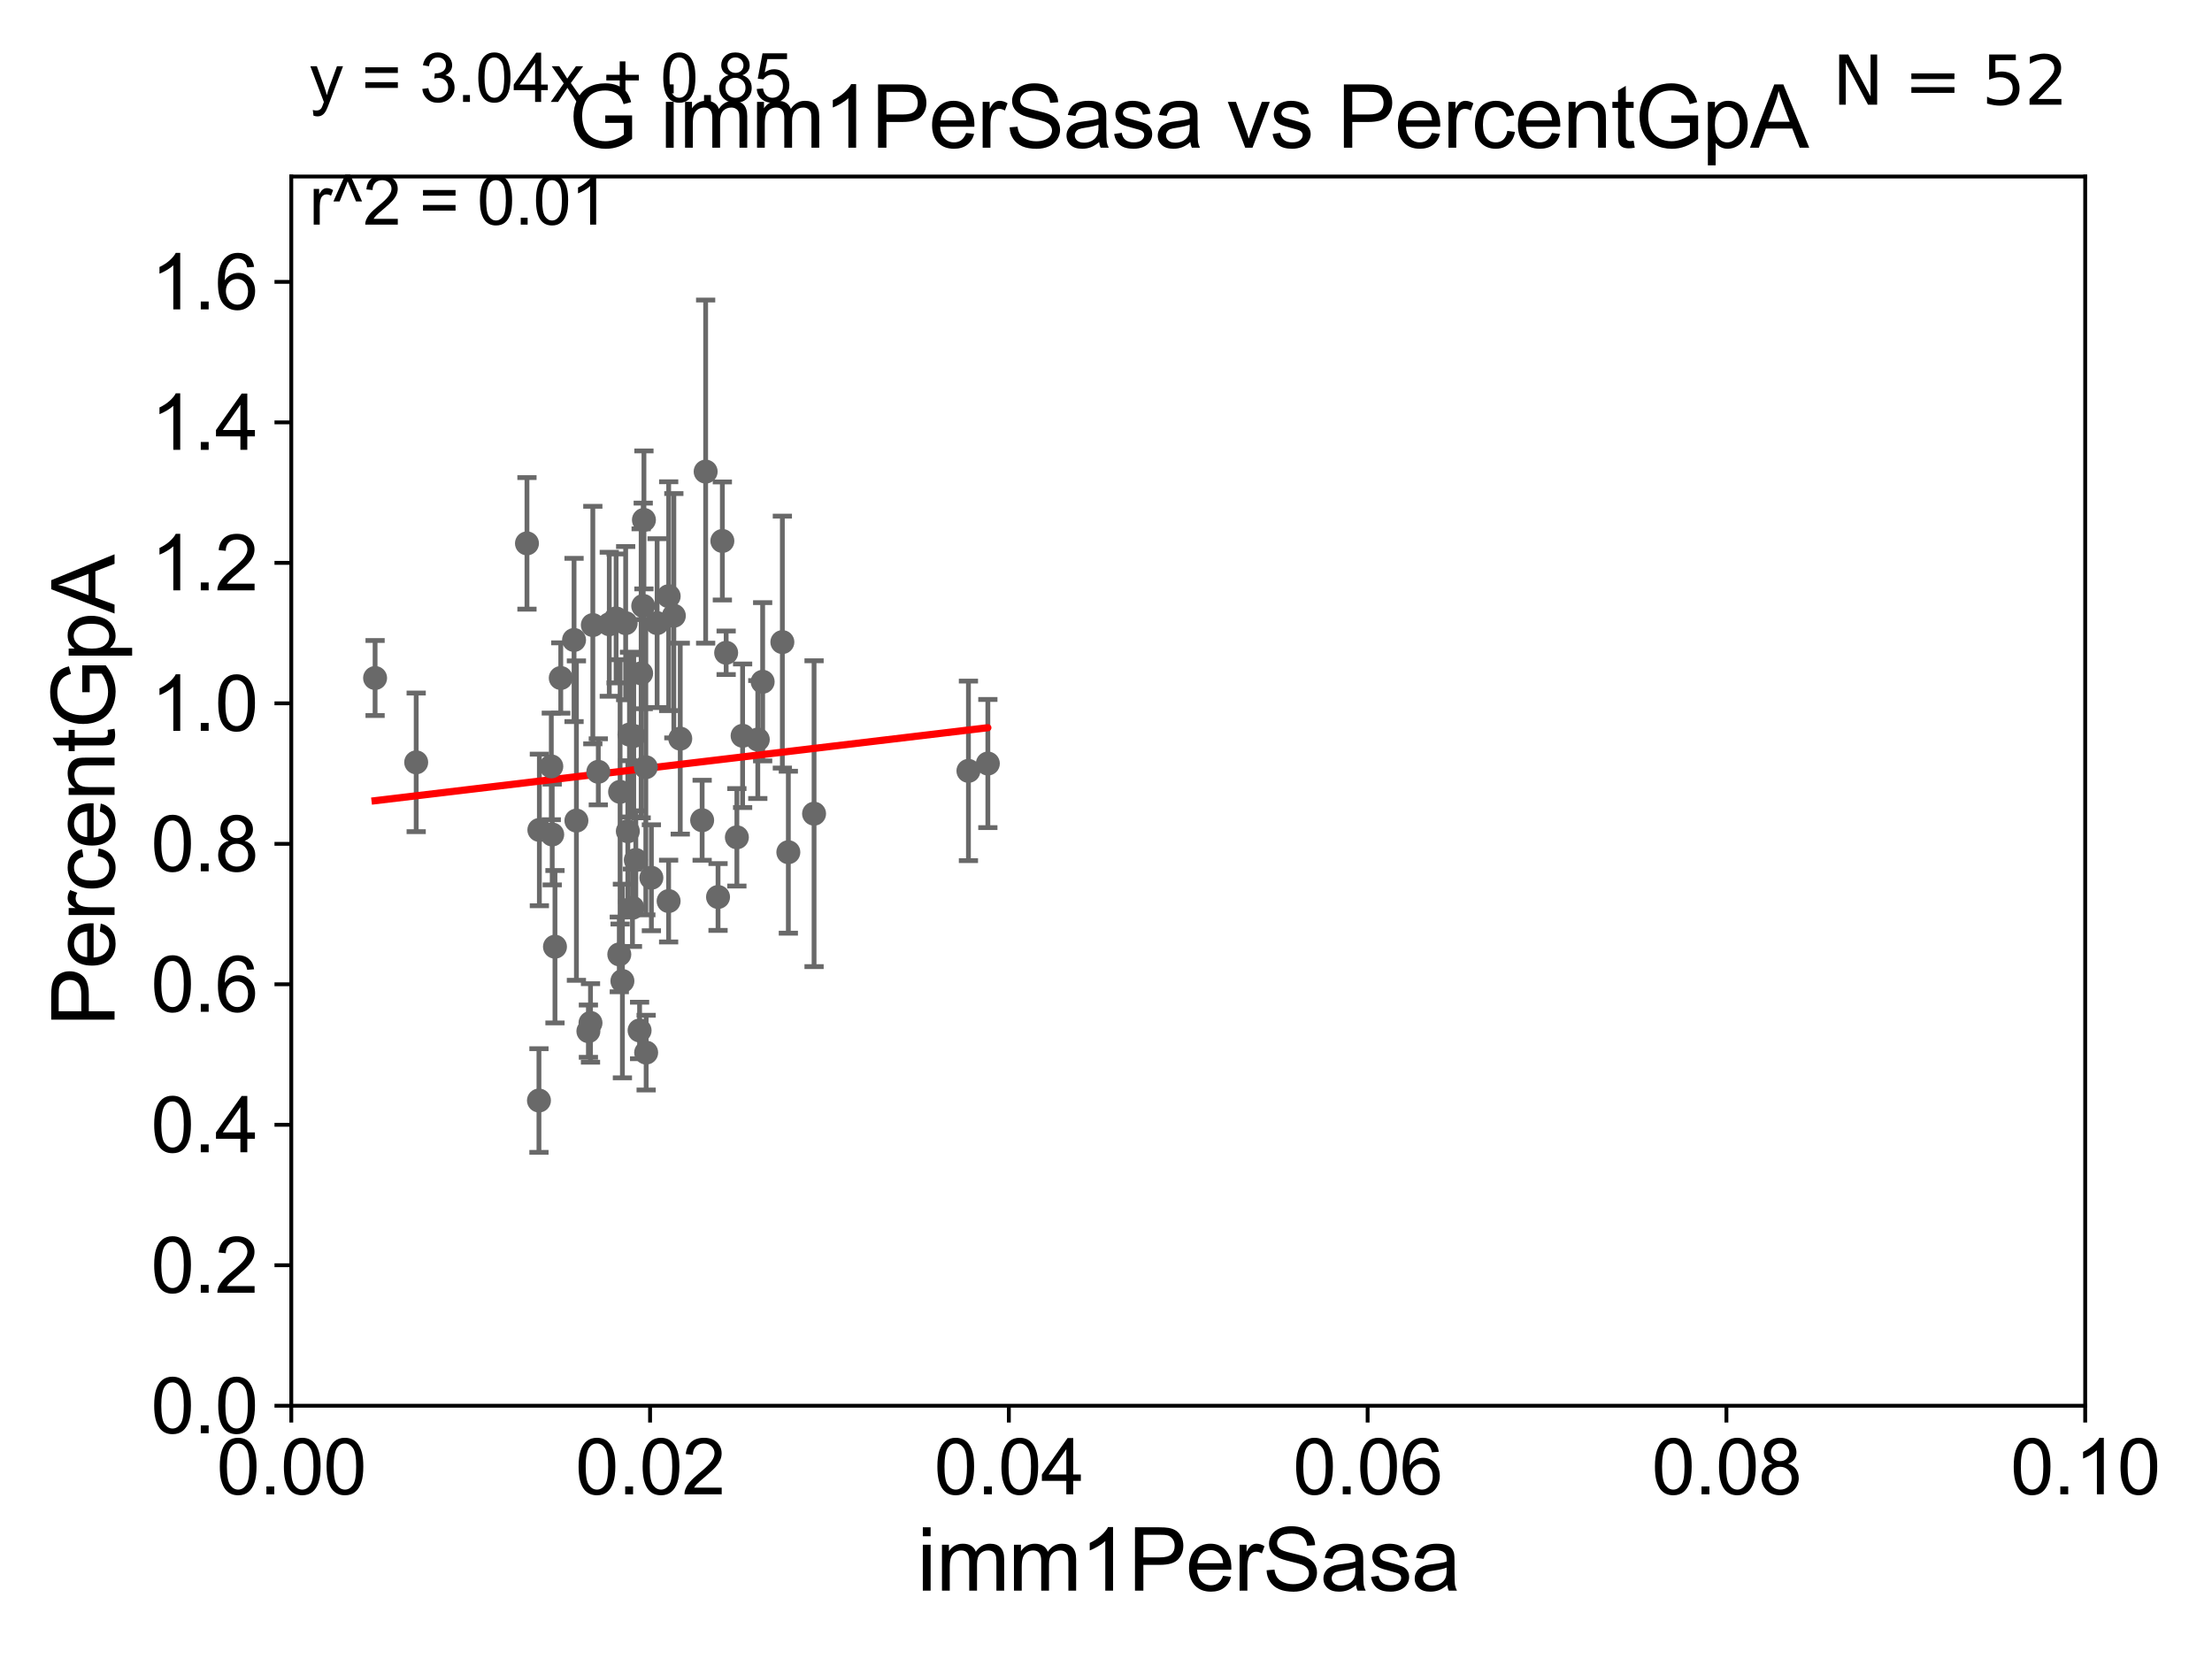 <?xml version="1.0" encoding="utf-8" standalone="no"?>
<!DOCTYPE svg PUBLIC "-//W3C//DTD SVG 1.1//EN"
  "http://www.w3.org/Graphics/SVG/1.1/DTD/svg11.dtd">
<svg xmlns:xlink="http://www.w3.org/1999/xlink" width="460.8pt" height="345.6pt" viewBox="0 0 460.8 345.6" xmlns="http://www.w3.org/2000/svg" version="1.1">
 <defs>
  <style type="text/css">*{stroke-linejoin: round; stroke-linecap: butt}</style>
 </defs>
 <g id="figure_1">
  <g id="patch_1">
   <path d="M 0 345.6 
L 460.8 345.6 
L 460.8 0 
L 0 0 
z
" style="fill: #ffffff"/>
  </g>
  <g id="axes_1">
   <g id="patch_2">
    <path d="M 60.68 292.84 
L 434.385 292.84 
L 434.385 36.775 
L 60.68 36.775 
z
" style="fill: #ffffff"/>
   </g>
   <g id="PathCollection_1">
    <defs>
     <path id="m19ecdf40ab" d="M 0 1.118 
C 0.297 1.118 0.581 1 0.791 0.791 
C 1 0.581 1.118 0.297 1.118 0 
C 1.118 -0.297 1 -0.581 0.791 -0.791 
C 0.581 -1 0.297 -1.118 0 -1.118 
C -0.297 -1.118 -0.581 -1 -0.791 -0.791 
C -1 -0.581 -1.118 -0.297 -1.118 0 
C -1.118 0.297 -1 0.581 -0.791 0.791 
C -0.581 1 -0.297 1.118 0 1.118 
z
" style="stroke: #696969"/>
    </defs>
    <g clip-path="url(#p03c7c21be6)">
     <use xlink:href="#m19ecdf40ab" x="78.139" y="141.24" style="fill: #696969; stroke: #696969"/>
     <use xlink:href="#m19ecdf40ab" x="151.271" y="135.984" style="fill: #696969; stroke: #696969"/>
     <use xlink:href="#m19ecdf40ab" x="154.699" y="153.276" style="fill: #696969; stroke: #696969"/>
     <use xlink:href="#m19ecdf40ab" x="150.48" y="112.694" style="fill: #696969; stroke: #696969"/>
     <use xlink:href="#m19ecdf40ab" x="115.037" y="173.84" style="fill: #696969; stroke: #696969"/>
     <use xlink:href="#m19ecdf40ab" x="123.012" y="213.098" style="fill: #696969; stroke: #696969"/>
     <use xlink:href="#m19ecdf40ab" x="133.238" y="214.664" style="fill: #696969; stroke: #696969"/>
     <use xlink:href="#m19ecdf40ab" x="139.3" y="124.199" style="fill: #696969; stroke: #696969"/>
     <use xlink:href="#m19ecdf40ab" x="201.743" y="160.586" style="fill: #696969; stroke: #696969"/>
     <use xlink:href="#m19ecdf40ab" x="112.36" y="172.893" style="fill: #696969; stroke: #696969"/>
     <use xlink:href="#m19ecdf40ab" x="132.452" y="179.153" style="fill: #696969; stroke: #696969"/>
     <use xlink:href="#m19ecdf40ab" x="140.375" y="128.271" style="fill: #696969; stroke: #696969"/>
     <use xlink:href="#m19ecdf40ab" x="135.695" y="182.855" style="fill: #696969; stroke: #696969"/>
     <use xlink:href="#m19ecdf40ab" x="124.638" y="160.782" style="fill: #696969; stroke: #696969"/>
     <use xlink:href="#m19ecdf40ab" x="205.788" y="159.059" style="fill: #696969; stroke: #696969"/>
     <use xlink:href="#m19ecdf40ab" x="114.845" y="159.655" style="fill: #696969; stroke: #696969"/>
     <use xlink:href="#m19ecdf40ab" x="149.58" y="186.859" style="fill: #696969; stroke: #696969"/>
     <use xlink:href="#m19ecdf40ab" x="129.659" y="204.363" style="fill: #696969; stroke: #696969"/>
     <use xlink:href="#m19ecdf40ab" x="141.709" y="153.873" style="fill: #696969; stroke: #696969"/>
     <use xlink:href="#m19ecdf40ab" x="129.011" y="198.817" style="fill: #696969; stroke: #696969"/>
     <use xlink:href="#m19ecdf40ab" x="115.612" y="197.218" style="fill: #696969; stroke: #696969"/>
     <use xlink:href="#m19ecdf40ab" x="153.505" y="174.428" style="fill: #696969; stroke: #696969"/>
     <use xlink:href="#m19ecdf40ab" x="169.585" y="169.507" style="fill: #696969; stroke: #696969"/>
     <use xlink:href="#m19ecdf40ab" x="112.274" y="229.259" style="fill: #696969; stroke: #696969"/>
     <use xlink:href="#m19ecdf40ab" x="120.077" y="170.946" style="fill: #696969; stroke: #696969"/>
     <use xlink:href="#m19ecdf40ab" x="119.586" y="133.316" style="fill: #696969; stroke: #696969"/>
     <use xlink:href="#m19ecdf40ab" x="122.574" y="214.811" style="fill: #696969; stroke: #696969"/>
     <use xlink:href="#m19ecdf40ab" x="123.496" y="130.211" style="fill: #696969; stroke: #696969"/>
     <use xlink:href="#m19ecdf40ab" x="86.7" y="158.81" style="fill: #696969; stroke: #696969"/>
     <use xlink:href="#m19ecdf40ab" x="133.996" y="126.225" style="fill: #696969; stroke: #696969"/>
     <use xlink:href="#m19ecdf40ab" x="116.817" y="141.241" style="fill: #696969; stroke: #696969"/>
     <use xlink:href="#m19ecdf40ab" x="157.862" y="154.059" style="fill: #696969; stroke: #696969"/>
     <use xlink:href="#m19ecdf40ab" x="109.776" y="113.195" style="fill: #696969; stroke: #696969"/>
     <use xlink:href="#m19ecdf40ab" x="126.925" y="130.045" style="fill: #696969; stroke: #696969"/>
     <use xlink:href="#m19ecdf40ab" x="134.144" y="108.307" style="fill: #696969; stroke: #696969"/>
     <use xlink:href="#m19ecdf40ab" x="164.226" y="177.53" style="fill: #696969; stroke: #696969"/>
     <use xlink:href="#m19ecdf40ab" x="146.27" y="170.873" style="fill: #696969; stroke: #696969"/>
     <use xlink:href="#m19ecdf40ab" x="129.178" y="164.96" style="fill: #696969; stroke: #696969"/>
     <use xlink:href="#m19ecdf40ab" x="128.345" y="128.83" style="fill: #696969; stroke: #696969"/>
     <use xlink:href="#m19ecdf40ab" x="136.89" y="129.809" style="fill: #696969; stroke: #696969"/>
     <use xlink:href="#m19ecdf40ab" x="130.789" y="173.16" style="fill: #696969; stroke: #696969"/>
     <use xlink:href="#m19ecdf40ab" x="130.338" y="129.815" style="fill: #696969; stroke: #696969"/>
     <use xlink:href="#m19ecdf40ab" x="139.288" y="187.708" style="fill: #696969; stroke: #696969"/>
     <use xlink:href="#m19ecdf40ab" x="162.98" y="133.761" style="fill: #696969; stroke: #696969"/>
     <use xlink:href="#m19ecdf40ab" x="131.131" y="153.029" style="fill: #696969; stroke: #696969"/>
     <use xlink:href="#m19ecdf40ab" x="132.019" y="153.321" style="fill: #696969; stroke: #696969"/>
     <use xlink:href="#m19ecdf40ab" x="131.753" y="189.101" style="fill: #696969; stroke: #696969"/>
     <use xlink:href="#m19ecdf40ab" x="133.563" y="140.27" style="fill: #696969; stroke: #696969"/>
     <use xlink:href="#m19ecdf40ab" x="134.537" y="159.824" style="fill: #696969; stroke: #696969"/>
     <use xlink:href="#m19ecdf40ab" x="147" y="98.244" style="fill: #696969; stroke: #696969"/>
     <use xlink:href="#m19ecdf40ab" x="158.875" y="142.026" style="fill: #696969; stroke: #696969"/>
     <use xlink:href="#m19ecdf40ab" x="134.605" y="219.277" style="fill: #696969; stroke: #696969"/>
    </g>
   </g>
   <g id="matplotlib.axis_1">
    <g id="xtick_1">
     <g id="line2d_1">
      <defs>
       <path id="m81edef69d7" d="M 0 0 
L 0 3.5 
" style="stroke: #000000; stroke-width: 0.8"/>
      </defs>
      <g>
       <use xlink:href="#m81edef69d7" x="60.68" y="292.84" style="stroke: #000000; stroke-width: 0.8"/>
      </g>
     </g>
     <g id="text_1">
      <!-- 0.00 -->
      <g transform="translate(45.111 311.293)scale(0.16 -0.16)">
       <defs>
        <path id="ArialMT-30" d="M 266 2259 
Q 266 3072 433 3567 
Q 600 4063 929 4331 
Q 1259 4600 1759 4600 
Q 2128 4600 2406 4451 
Q 2684 4303 2865 4023 
Q 3047 3744 3150 3342 
Q 3253 2941 3253 2259 
Q 3253 1453 3087 958 
Q 2922 463 2592 192 
Q 2263 -78 1759 -78 
Q 1097 -78 719 397 
Q 266 969 266 2259 
z
M 844 2259 
Q 844 1131 1108 757 
Q 1372 384 1759 384 
Q 2147 384 2411 759 
Q 2675 1134 2675 2259 
Q 2675 3391 2411 3762 
Q 2147 4134 1753 4134 
Q 1366 4134 1134 3806 
Q 844 3388 844 2259 
z
" transform="scale(0.016)"/>
        <path id="ArialMT-2e" d="M 581 0 
L 581 641 
L 1222 641 
L 1222 0 
L 581 0 
z
" transform="scale(0.016)"/>
       </defs>
       <use xlink:href="#ArialMT-30"/>
       <use xlink:href="#ArialMT-2e" x="55.615"/>
       <use xlink:href="#ArialMT-30" x="83.398"/>
       <use xlink:href="#ArialMT-30" x="139.014"/>
      </g>
     </g>
    </g>
    <g id="xtick_2">
     <g id="line2d_2">
      <g>
       <use xlink:href="#m81edef69d7" x="135.421" y="292.84" style="stroke: #000000; stroke-width: 0.8"/>
      </g>
     </g>
     <g id="text_2">
      <!-- 0.02 -->
      <g transform="translate(119.852 311.293)scale(0.16 -0.16)">
       <defs>
        <path id="ArialMT-32" d="M 3222 541 
L 3222 0 
L 194 0 
Q 188 203 259 391 
Q 375 700 629 1000 
Q 884 1300 1366 1694 
Q 2113 2306 2375 2664 
Q 2638 3022 2638 3341 
Q 2638 3675 2398 3904 
Q 2159 4134 1775 4134 
Q 1369 4134 1125 3890 
Q 881 3647 878 3216 
L 300 3275 
Q 359 3922 746 4261 
Q 1134 4600 1788 4600 
Q 2447 4600 2831 4234 
Q 3216 3869 3216 3328 
Q 3216 3053 3103 2787 
Q 2991 2522 2730 2228 
Q 2469 1934 1863 1422 
Q 1356 997 1212 845 
Q 1069 694 975 541 
L 3222 541 
z
" transform="scale(0.016)"/>
       </defs>
       <use xlink:href="#ArialMT-30"/>
       <use xlink:href="#ArialMT-2e" x="55.615"/>
       <use xlink:href="#ArialMT-30" x="83.398"/>
       <use xlink:href="#ArialMT-32" x="139.014"/>
      </g>
     </g>
    </g>
    <g id="xtick_3">
     <g id="line2d_3">
      <g>
       <use xlink:href="#m81edef69d7" x="210.162" y="292.84" style="stroke: #000000; stroke-width: 0.8"/>
      </g>
     </g>
     <g id="text_3">
      <!-- 0.04 -->
      <g transform="translate(194.593 311.293)scale(0.16 -0.16)">
       <defs>
        <path id="ArialMT-34" d="M 2069 0 
L 2069 1097 
L 81 1097 
L 81 1613 
L 2172 4581 
L 2631 4581 
L 2631 1613 
L 3250 1613 
L 3250 1097 
L 2631 1097 
L 2631 0 
L 2069 0 
z
M 2069 1613 
L 2069 3678 
L 634 1613 
L 2069 1613 
z
" transform="scale(0.016)"/>
       </defs>
       <use xlink:href="#ArialMT-30"/>
       <use xlink:href="#ArialMT-2e" x="55.615"/>
       <use xlink:href="#ArialMT-30" x="83.398"/>
       <use xlink:href="#ArialMT-34" x="139.014"/>
      </g>
     </g>
    </g>
    <g id="xtick_4">
     <g id="line2d_4">
      <g>
       <use xlink:href="#m81edef69d7" x="284.903" y="292.84" style="stroke: #000000; stroke-width: 0.8"/>
      </g>
     </g>
     <g id="text_4">
      <!-- 0.06 -->
      <g transform="translate(269.334 311.293)scale(0.16 -0.16)">
       <defs>
        <path id="ArialMT-36" d="M 3184 3459 
L 2625 3416 
Q 2550 3747 2413 3897 
Q 2184 4138 1850 4138 
Q 1581 4138 1378 3988 
Q 1113 3794 959 3422 
Q 806 3050 800 2363 
Q 1003 2672 1297 2822 
Q 1591 2972 1913 2972 
Q 2475 2972 2870 2558 
Q 3266 2144 3266 1488 
Q 3266 1056 3080 686 
Q 2894 316 2569 119 
Q 2244 -78 1831 -78 
Q 1128 -78 684 439 
Q 241 956 241 2144 
Q 241 3472 731 4075 
Q 1159 4600 1884 4600 
Q 2425 4600 2770 4297 
Q 3116 3994 3184 3459 
z
M 888 1484 
Q 888 1194 1011 928 
Q 1134 663 1356 523 
Q 1578 384 1822 384 
Q 2178 384 2434 671 
Q 2691 959 2691 1453 
Q 2691 1928 2437 2201 
Q 2184 2475 1800 2475 
Q 1419 2475 1153 2201 
Q 888 1928 888 1484 
z
" transform="scale(0.016)"/>
       </defs>
       <use xlink:href="#ArialMT-30"/>
       <use xlink:href="#ArialMT-2e" x="55.615"/>
       <use xlink:href="#ArialMT-30" x="83.398"/>
       <use xlink:href="#ArialMT-36" x="139.014"/>
      </g>
     </g>
    </g>
    <g id="xtick_5">
     <g id="line2d_5">
      <g>
       <use xlink:href="#m81edef69d7" x="359.644" y="292.84" style="stroke: #000000; stroke-width: 0.8"/>
      </g>
     </g>
     <g id="text_5">
      <!-- 0.08 -->
      <g transform="translate(344.075 311.293)scale(0.16 -0.16)">
       <defs>
        <path id="ArialMT-38" d="M 1131 2484 
Q 781 2613 612 2850 
Q 444 3088 444 3419 
Q 444 3919 803 4259 
Q 1163 4600 1759 4600 
Q 2359 4600 2725 4251 
Q 3091 3903 3091 3403 
Q 3091 3084 2923 2848 
Q 2756 2613 2416 2484 
Q 2838 2347 3058 2040 
Q 3278 1734 3278 1309 
Q 3278 722 2862 322 
Q 2447 -78 1769 -78 
Q 1091 -78 675 323 
Q 259 725 259 1325 
Q 259 1772 486 2073 
Q 713 2375 1131 2484 
z
M 1019 3438 
Q 1019 3113 1228 2906 
Q 1438 2700 1772 2700 
Q 2097 2700 2305 2904 
Q 2513 3109 2513 3406 
Q 2513 3716 2298 3927 
Q 2084 4138 1766 4138 
Q 1444 4138 1231 3931 
Q 1019 3725 1019 3438 
z
M 838 1322 
Q 838 1081 952 856 
Q 1066 631 1291 507 
Q 1516 384 1775 384 
Q 2178 384 2440 643 
Q 2703 903 2703 1303 
Q 2703 1709 2433 1975 
Q 2163 2241 1756 2241 
Q 1359 2241 1098 1978 
Q 838 1716 838 1322 
z
" transform="scale(0.016)"/>
       </defs>
       <use xlink:href="#ArialMT-30"/>
       <use xlink:href="#ArialMT-2e" x="55.615"/>
       <use xlink:href="#ArialMT-30" x="83.398"/>
       <use xlink:href="#ArialMT-38" x="139.014"/>
      </g>
     </g>
    </g>
    <g id="xtick_6">
     <g id="line2d_6">
      <g>
       <use xlink:href="#m81edef69d7" x="434.385" y="292.84" style="stroke: #000000; stroke-width: 0.8"/>
      </g>
     </g>
     <g id="text_6">
      <!-- 0.10 -->
      <g transform="translate(418.816 311.293)scale(0.16 -0.16)">
       <defs>
        <path id="ArialMT-31" d="M 2384 0 
L 1822 0 
L 1822 3584 
Q 1619 3391 1289 3197 
Q 959 3003 697 2906 
L 697 3450 
Q 1169 3672 1522 3987 
Q 1875 4303 2022 4600 
L 2384 4600 
L 2384 0 
z
" transform="scale(0.016)"/>
       </defs>
       <use xlink:href="#ArialMT-30"/>
       <use xlink:href="#ArialMT-2e" x="55.615"/>
       <use xlink:href="#ArialMT-31" x="83.398"/>
       <use xlink:href="#ArialMT-30" x="139.014"/>
      </g>
     </g>
    </g>
    <g id="text_7">
     <!-- imm1PerSasa -->
     <g transform="translate(191.017 331.357)scale(0.18 -0.18)">
      <defs>
       <path id="ArialMT-69" d="M 425 3934 
L 425 4581 
L 988 4581 
L 988 3934 
L 425 3934 
z
M 425 0 
L 425 3319 
L 988 3319 
L 988 0 
L 425 0 
z
" transform="scale(0.016)"/>
       <path id="ArialMT-6d" d="M 422 0 
L 422 3319 
L 925 3319 
L 925 2853 
Q 1081 3097 1340 3245 
Q 1600 3394 1931 3394 
Q 2300 3394 2536 3241 
Q 2772 3088 2869 2813 
Q 3263 3394 3894 3394 
Q 4388 3394 4653 3120 
Q 4919 2847 4919 2278 
L 4919 0 
L 4359 0 
L 4359 2091 
Q 4359 2428 4304 2576 
Q 4250 2725 4106 2815 
Q 3963 2906 3769 2906 
Q 3419 2906 3187 2673 
Q 2956 2441 2956 1928 
L 2956 0 
L 2394 0 
L 2394 2156 
Q 2394 2531 2256 2718 
Q 2119 2906 1806 2906 
Q 1569 2906 1367 2781 
Q 1166 2656 1075 2415 
Q 984 2175 984 1722 
L 984 0 
L 422 0 
z
" transform="scale(0.016)"/>
       <path id="ArialMT-50" d="M 494 0 
L 494 4581 
L 2222 4581 
Q 2678 4581 2919 4538 
Q 3256 4481 3484 4323 
Q 3713 4166 3852 3881 
Q 3991 3597 3991 3256 
Q 3991 2672 3619 2267 
Q 3247 1863 2275 1863 
L 1100 1863 
L 1100 0 
L 494 0 
z
M 1100 2403 
L 2284 2403 
Q 2872 2403 3119 2622 
Q 3366 2841 3366 3238 
Q 3366 3525 3220 3729 
Q 3075 3934 2838 4000 
Q 2684 4041 2272 4041 
L 1100 4041 
L 1100 2403 
z
" transform="scale(0.016)"/>
       <path id="ArialMT-65" d="M 2694 1069 
L 3275 997 
Q 3138 488 2766 206 
Q 2394 -75 1816 -75 
Q 1088 -75 661 373 
Q 234 822 234 1631 
Q 234 2469 665 2931 
Q 1097 3394 1784 3394 
Q 2450 3394 2872 2941 
Q 3294 2488 3294 1666 
Q 3294 1616 3291 1516 
L 816 1516 
Q 847 969 1125 678 
Q 1403 388 1819 388 
Q 2128 388 2347 550 
Q 2566 713 2694 1069 
z
M 847 1978 
L 2700 1978 
Q 2663 2397 2488 2606 
Q 2219 2931 1791 2931 
Q 1403 2931 1139 2672 
Q 875 2413 847 1978 
z
" transform="scale(0.016)"/>
       <path id="ArialMT-72" d="M 416 0 
L 416 3319 
L 922 3319 
L 922 2816 
Q 1116 3169 1280 3281 
Q 1444 3394 1641 3394 
Q 1925 3394 2219 3213 
L 2025 2691 
Q 1819 2813 1613 2813 
Q 1428 2813 1281 2702 
Q 1134 2591 1072 2394 
Q 978 2094 978 1738 
L 978 0 
L 416 0 
z
" transform="scale(0.016)"/>
       <path id="ArialMT-53" d="M 288 1472 
L 859 1522 
Q 900 1178 1048 958 
Q 1197 738 1509 602 
Q 1822 466 2213 466 
Q 2559 466 2825 569 
Q 3091 672 3220 851 
Q 3350 1031 3350 1244 
Q 3350 1459 3225 1620 
Q 3100 1781 2813 1891 
Q 2628 1963 1997 2114 
Q 1366 2266 1113 2400 
Q 784 2572 623 2826 
Q 463 3081 463 3397 
Q 463 3744 659 4045 
Q 856 4347 1234 4503 
Q 1613 4659 2075 4659 
Q 2584 4659 2973 4495 
Q 3363 4331 3572 4012 
Q 3781 3694 3797 3291 
L 3216 3247 
Q 3169 3681 2898 3903 
Q 2628 4125 2100 4125 
Q 1550 4125 1298 3923 
Q 1047 3722 1047 3438 
Q 1047 3191 1225 3031 
Q 1400 2872 2139 2705 
Q 2878 2538 3153 2413 
Q 3553 2228 3743 1945 
Q 3934 1663 3934 1294 
Q 3934 928 3725 604 
Q 3516 281 3123 101 
Q 2731 -78 2241 -78 
Q 1619 -78 1198 103 
Q 778 284 539 648 
Q 300 1013 288 1472 
z
" transform="scale(0.016)"/>
       <path id="ArialMT-61" d="M 2588 409 
Q 2275 144 1986 34 
Q 1697 -75 1366 -75 
Q 819 -75 525 192 
Q 231 459 231 875 
Q 231 1119 342 1320 
Q 453 1522 633 1644 
Q 813 1766 1038 1828 
Q 1203 1872 1538 1913 
Q 2219 1994 2541 2106 
Q 2544 2222 2544 2253 
Q 2544 2597 2384 2738 
Q 2169 2928 1744 2928 
Q 1347 2928 1158 2789 
Q 969 2650 878 2297 
L 328 2372 
Q 403 2725 575 2942 
Q 747 3159 1072 3276 
Q 1397 3394 1825 3394 
Q 2250 3394 2515 3294 
Q 2781 3194 2906 3042 
Q 3031 2891 3081 2659 
Q 3109 2516 3109 2141 
L 3109 1391 
Q 3109 606 3145 398 
Q 3181 191 3288 0 
L 2700 0 
Q 2613 175 2588 409 
z
M 2541 1666 
Q 2234 1541 1622 1453 
Q 1275 1403 1131 1340 
Q 988 1278 909 1158 
Q 831 1038 831 891 
Q 831 666 1001 516 
Q 1172 366 1500 366 
Q 1825 366 2078 508 
Q 2331 650 2450 897 
Q 2541 1088 2541 1459 
L 2541 1666 
z
" transform="scale(0.016)"/>
       <path id="ArialMT-73" d="M 197 991 
L 753 1078 
Q 800 744 1014 566 
Q 1228 388 1613 388 
Q 2000 388 2187 545 
Q 2375 703 2375 916 
Q 2375 1106 2209 1216 
Q 2094 1291 1634 1406 
Q 1016 1563 777 1677 
Q 538 1791 414 1992 
Q 291 2194 291 2438 
Q 291 2659 392 2848 
Q 494 3038 669 3163 
Q 800 3259 1026 3326 
Q 1253 3394 1513 3394 
Q 1903 3394 2198 3281 
Q 2494 3169 2634 2976 
Q 2775 2784 2828 2463 
L 2278 2388 
Q 2241 2644 2061 2787 
Q 1881 2931 1553 2931 
Q 1166 2931 1000 2803 
Q 834 2675 834 2503 
Q 834 2394 903 2306 
Q 972 2216 1119 2156 
Q 1203 2125 1616 2013 
Q 2213 1853 2448 1751 
Q 2684 1650 2818 1456 
Q 2953 1263 2953 975 
Q 2953 694 2789 445 
Q 2625 197 2315 61 
Q 2006 -75 1616 -75 
Q 969 -75 630 194 
Q 291 463 197 991 
z
" transform="scale(0.016)"/>
      </defs>
      <use xlink:href="#ArialMT-69"/>
      <use xlink:href="#ArialMT-6d" x="22.217"/>
      <use xlink:href="#ArialMT-6d" x="105.518"/>
      <use xlink:href="#ArialMT-31" x="188.818"/>
      <use xlink:href="#ArialMT-50" x="244.434"/>
      <use xlink:href="#ArialMT-65" x="311.133"/>
      <use xlink:href="#ArialMT-72" x="366.748"/>
      <use xlink:href="#ArialMT-53" x="400.049"/>
      <use xlink:href="#ArialMT-61" x="466.748"/>
      <use xlink:href="#ArialMT-73" x="522.363"/>
      <use xlink:href="#ArialMT-61" x="572.363"/>
     </g>
    </g>
   </g>
   <g id="matplotlib.axis_2">
    <g id="ytick_1">
     <g id="line2d_7">
      <defs>
       <path id="mbdca23ae5a" d="M 0 0 
L -3.5 0 
" style="stroke: #000000; stroke-width: 0.8"/>
      </defs>
      <g>
       <use xlink:href="#mbdca23ae5a" x="60.68" y="292.84" style="stroke: #000000; stroke-width: 0.8"/>
      </g>
     </g>
     <g id="text_8">
      <!-- 0.0 -->
      <g transform="translate(31.44 298.566)scale(0.16 -0.16)">
       <use xlink:href="#ArialMT-30"/>
       <use xlink:href="#ArialMT-2e" x="55.615"/>
       <use xlink:href="#ArialMT-30" x="83.398"/>
      </g>
     </g>
    </g>
    <g id="ytick_2">
     <g id="line2d_8">
      <g>
       <use xlink:href="#mbdca23ae5a" x="60.68" y="263.575" style="stroke: #000000; stroke-width: 0.8"/>
      </g>
     </g>
     <g id="text_9">
      <!-- 0.2 -->
      <g transform="translate(31.44 269.302)scale(0.16 -0.16)">
       <use xlink:href="#ArialMT-30"/>
       <use xlink:href="#ArialMT-2e" x="55.615"/>
       <use xlink:href="#ArialMT-32" x="83.398"/>
      </g>
     </g>
    </g>
    <g id="ytick_3">
     <g id="line2d_9">
      <g>
       <use xlink:href="#mbdca23ae5a" x="60.68" y="234.311" style="stroke: #000000; stroke-width: 0.8"/>
      </g>
     </g>
     <g id="text_10">
      <!-- 0.4 -->
      <g transform="translate(31.44 240.037)scale(0.16 -0.16)">
       <use xlink:href="#ArialMT-30"/>
       <use xlink:href="#ArialMT-2e" x="55.615"/>
       <use xlink:href="#ArialMT-34" x="83.398"/>
      </g>
     </g>
    </g>
    <g id="ytick_4">
     <g id="line2d_10">
      <g>
       <use xlink:href="#mbdca23ae5a" x="60.68" y="205.046" style="stroke: #000000; stroke-width: 0.8"/>
      </g>
     </g>
     <g id="text_11">
      <!-- 0.6 -->
      <g transform="translate(31.44 210.772)scale(0.16 -0.16)">
       <use xlink:href="#ArialMT-30"/>
       <use xlink:href="#ArialMT-2e" x="55.615"/>
       <use xlink:href="#ArialMT-36" x="83.398"/>
      </g>
     </g>
    </g>
    <g id="ytick_5">
     <g id="line2d_11">
      <g>
       <use xlink:href="#mbdca23ae5a" x="60.68" y="175.782" style="stroke: #000000; stroke-width: 0.8"/>
      </g>
     </g>
     <g id="text_12">
      <!-- 0.8 -->
      <g transform="translate(31.44 181.508)scale(0.16 -0.16)">
       <use xlink:href="#ArialMT-30"/>
       <use xlink:href="#ArialMT-2e" x="55.615"/>
       <use xlink:href="#ArialMT-38" x="83.398"/>
      </g>
     </g>
    </g>
    <g id="ytick_6">
     <g id="line2d_12">
      <g>
       <use xlink:href="#mbdca23ae5a" x="60.68" y="146.517" style="stroke: #000000; stroke-width: 0.8"/>
      </g>
     </g>
     <g id="text_13">
      <!-- 1.0 -->
      <g transform="translate(31.44 152.243)scale(0.16 -0.16)">
       <use xlink:href="#ArialMT-31"/>
       <use xlink:href="#ArialMT-2e" x="55.615"/>
       <use xlink:href="#ArialMT-30" x="83.398"/>
      </g>
     </g>
    </g>
    <g id="ytick_7">
     <g id="line2d_13">
      <g>
       <use xlink:href="#mbdca23ae5a" x="60.68" y="117.252" style="stroke: #000000; stroke-width: 0.8"/>
      </g>
     </g>
     <g id="text_14">
      <!-- 1.2 -->
      <g transform="translate(31.44 122.979)scale(0.16 -0.16)">
       <use xlink:href="#ArialMT-31"/>
       <use xlink:href="#ArialMT-2e" x="55.615"/>
       <use xlink:href="#ArialMT-32" x="83.398"/>
      </g>
     </g>
    </g>
    <g id="ytick_8">
     <g id="line2d_14">
      <g>
       <use xlink:href="#mbdca23ae5a" x="60.68" y="87.988" style="stroke: #000000; stroke-width: 0.8"/>
      </g>
     </g>
     <g id="text_15">
      <!-- 1.4 -->
      <g transform="translate(31.44 93.714)scale(0.16 -0.16)">
       <use xlink:href="#ArialMT-31"/>
       <use xlink:href="#ArialMT-2e" x="55.615"/>
       <use xlink:href="#ArialMT-34" x="83.398"/>
      </g>
     </g>
    </g>
    <g id="ytick_9">
     <g id="line2d_15">
      <g>
       <use xlink:href="#mbdca23ae5a" x="60.68" y="58.723" style="stroke: #000000; stroke-width: 0.8"/>
      </g>
     </g>
     <g id="text_16">
      <!-- 1.6 -->
      <g transform="translate(31.44 64.45)scale(0.16 -0.16)">
       <use xlink:href="#ArialMT-31"/>
       <use xlink:href="#ArialMT-2e" x="55.615"/>
       <use xlink:href="#ArialMT-36" x="83.398"/>
      </g>
     </g>
    </g>
    <g id="text_17">
     <!-- PercentGpA -->
     <g transform="translate(23.863 213.831)rotate(-90)scale(0.18 -0.18)">
      <defs>
       <path id="ArialMT-63" d="M 2588 1216 
L 3141 1144 
Q 3050 572 2676 248 
Q 2303 -75 1759 -75 
Q 1078 -75 664 370 
Q 250 816 250 1647 
Q 250 2184 428 2587 
Q 606 2991 970 3192 
Q 1334 3394 1763 3394 
Q 2303 3394 2647 3120 
Q 2991 2847 3088 2344 
L 2541 2259 
Q 2463 2594 2264 2762 
Q 2066 2931 1784 2931 
Q 1359 2931 1093 2626 
Q 828 2322 828 1663 
Q 828 994 1084 691 
Q 1341 388 1753 388 
Q 2084 388 2306 591 
Q 2528 794 2588 1216 
z
" transform="scale(0.016)"/>
       <path id="ArialMT-6e" d="M 422 0 
L 422 3319 
L 928 3319 
L 928 2847 
Q 1294 3394 1984 3394 
Q 2284 3394 2536 3286 
Q 2788 3178 2913 3003 
Q 3038 2828 3088 2588 
Q 3119 2431 3119 2041 
L 3119 0 
L 2556 0 
L 2556 2019 
Q 2556 2363 2490 2533 
Q 2425 2703 2258 2804 
Q 2091 2906 1866 2906 
Q 1506 2906 1245 2678 
Q 984 2450 984 1813 
L 984 0 
L 422 0 
z
" transform="scale(0.016)"/>
       <path id="ArialMT-74" d="M 1650 503 
L 1731 6 
Q 1494 -44 1306 -44 
Q 1000 -44 831 53 
Q 663 150 594 308 
Q 525 466 525 972 
L 525 2881 
L 113 2881 
L 113 3319 
L 525 3319 
L 525 4141 
L 1084 4478 
L 1084 3319 
L 1650 3319 
L 1650 2881 
L 1084 2881 
L 1084 941 
Q 1084 700 1114 631 
Q 1144 563 1211 522 
Q 1278 481 1403 481 
Q 1497 481 1650 503 
z
" transform="scale(0.016)"/>
       <path id="ArialMT-47" d="M 2638 1797 
L 2638 2334 
L 4578 2338 
L 4578 638 
Q 4131 281 3656 101 
Q 3181 -78 2681 -78 
Q 2006 -78 1454 211 
Q 903 500 622 1047 
Q 341 1594 341 2269 
Q 341 2938 620 3517 
Q 900 4097 1425 4378 
Q 1950 4659 2634 4659 
Q 3131 4659 3532 4498 
Q 3934 4338 4162 4050 
Q 4391 3763 4509 3300 
L 3963 3150 
Q 3859 3500 3706 3700 
Q 3553 3900 3268 4020 
Q 2984 4141 2638 4141 
Q 2222 4141 1919 4014 
Q 1616 3888 1430 3681 
Q 1244 3475 1141 3228 
Q 966 2803 966 2306 
Q 966 1694 1177 1281 
Q 1388 869 1791 669 
Q 2194 469 2647 469 
Q 3041 469 3416 620 
Q 3791 772 3984 944 
L 3984 1797 
L 2638 1797 
z
" transform="scale(0.016)"/>
       <path id="ArialMT-70" d="M 422 -1272 
L 422 3319 
L 934 3319 
L 934 2888 
Q 1116 3141 1344 3267 
Q 1572 3394 1897 3394 
Q 2322 3394 2647 3175 
Q 2972 2956 3137 2557 
Q 3303 2159 3303 1684 
Q 3303 1175 3120 767 
Q 2938 359 2589 142 
Q 2241 -75 1856 -75 
Q 1575 -75 1351 44 
Q 1128 163 984 344 
L 984 -1272 
L 422 -1272 
z
M 931 1641 
Q 931 1000 1190 694 
Q 1450 388 1819 388 
Q 2194 388 2461 705 
Q 2728 1022 2728 1688 
Q 2728 2322 2467 2637 
Q 2206 2953 1844 2953 
Q 1484 2953 1207 2617 
Q 931 2281 931 1641 
z
" transform="scale(0.016)"/>
       <path id="ArialMT-41" d="M -9 0 
L 1750 4581 
L 2403 4581 
L 4278 0 
L 3588 0 
L 3053 1388 
L 1138 1388 
L 634 0 
L -9 0 
z
M 1313 1881 
L 2866 1881 
L 2388 3150 
Q 2169 3728 2063 4100 
Q 1975 3659 1816 3225 
L 1313 1881 
z
" transform="scale(0.016)"/>
      </defs>
      <use xlink:href="#ArialMT-50"/>
      <use xlink:href="#ArialMT-65" x="66.699"/>
      <use xlink:href="#ArialMT-72" x="122.314"/>
      <use xlink:href="#ArialMT-63" x="155.615"/>
      <use xlink:href="#ArialMT-65" x="205.615"/>
      <use xlink:href="#ArialMT-6e" x="261.23"/>
      <use xlink:href="#ArialMT-74" x="316.846"/>
      <use xlink:href="#ArialMT-47" x="344.629"/>
      <use xlink:href="#ArialMT-70" x="422.412"/>
      <use xlink:href="#ArialMT-41" x="478.027"/>
     </g>
    </g>
   </g>
   <g id="LineCollection_1">
    <path d="M 78.139 149.056 
L 78.139 133.425 
" clip-path="url(#p03c7c21be6)" style="fill: none; stroke: #696969"/>
    <path d="M 151.271 140.52 
L 151.271 131.448 
" clip-path="url(#p03c7c21be6)" style="fill: none; stroke: #696969"/>
    <path d="M 154.699 168.229 
L 154.699 138.323 
" clip-path="url(#p03c7c21be6)" style="fill: none; stroke: #696969"/>
    <path d="M 150.48 124.987 
L 150.48 100.401 
" clip-path="url(#p03c7c21be6)" style="fill: none; stroke: #696969"/>
    <path d="M 115.037 184.335 
L 115.037 163.345 
" clip-path="url(#p03c7c21be6)" style="fill: none; stroke: #696969"/>
    <path d="M 123.012 221.275 
L 123.012 204.922 
" clip-path="url(#p03c7c21be6)" style="fill: none; stroke: #696969"/>
    <path d="M 133.238 220.552 
L 133.238 208.777 
" clip-path="url(#p03c7c21be6)" style="fill: none; stroke: #696969"/>
    <path d="M 139.3 148.034 
L 139.3 100.364 
" clip-path="url(#p03c7c21be6)" style="fill: none; stroke: #696969"/>
    <path d="M 201.743 179.29 
L 201.743 141.882 
" clip-path="url(#p03c7c21be6)" style="fill: none; stroke: #696969"/>
    <path d="M 112.36 188.684 
L 112.36 157.102 
" clip-path="url(#p03c7c21be6)" style="fill: none; stroke: #696969"/>
    <path d="M 132.452 189.393 
L 132.452 168.912 
" clip-path="url(#p03c7c21be6)" style="fill: none; stroke: #696969"/>
    <path d="M 140.375 153.721 
L 140.375 102.821 
" clip-path="url(#p03c7c21be6)" style="fill: none; stroke: #696969"/>
    <path d="M 135.695 193.889 
L 135.695 171.821 
" clip-path="url(#p03c7c21be6)" style="fill: none; stroke: #696969"/>
    <path d="M 124.638 167.666 
L 124.638 153.898 
" clip-path="url(#p03c7c21be6)" style="fill: none; stroke: #696969"/>
    <path d="M 205.788 172.405 
L 205.788 145.712 
" clip-path="url(#p03c7c21be6)" style="fill: none; stroke: #696969"/>
    <path d="M 114.845 170.762 
L 114.845 148.549 
" clip-path="url(#p03c7c21be6)" style="fill: none; stroke: #696969"/>
    <path d="M 149.58 193.819 
L 149.58 179.899 
" clip-path="url(#p03c7c21be6)" style="fill: none; stroke: #696969"/>
    <path d="M 129.659 224.535 
L 129.659 184.191 
" clip-path="url(#p03c7c21be6)" style="fill: none; stroke: #696969"/>
    <path d="M 141.709 173.761 
L 141.709 133.985 
" clip-path="url(#p03c7c21be6)" style="fill: none; stroke: #696969"/>
    <path d="M 129.011 206.602 
L 129.011 191.033 
" clip-path="url(#p03c7c21be6)" style="fill: none; stroke: #696969"/>
    <path d="M 115.612 213.092 
L 115.612 181.345 
" clip-path="url(#p03c7c21be6)" style="fill: none; stroke: #696969"/>
    <path d="M 153.505 184.578 
L 153.505 164.278 
" clip-path="url(#p03c7c21be6)" style="fill: none; stroke: #696969"/>
    <path d="M 169.585 201.362 
L 169.585 137.652 
" clip-path="url(#p03c7c21be6)" style="fill: none; stroke: #696969"/>
    <path d="M 112.274 240.051 
L 112.274 218.466 
" clip-path="url(#p03c7c21be6)" style="fill: none; stroke: #696969"/>
    <path d="M 120.077 204.216 
L 120.077 137.675 
" clip-path="url(#p03c7c21be6)" style="fill: none; stroke: #696969"/>
    <path d="M 119.586 150.319 
L 119.586 116.313 
" clip-path="url(#p03c7c21be6)" style="fill: none; stroke: #696969"/>
    <path d="M 122.574 220.259 
L 122.574 209.363 
" clip-path="url(#p03c7c21be6)" style="fill: none; stroke: #696969"/>
    <path d="M 123.496 154.95 
L 123.496 105.473 
" clip-path="url(#p03c7c21be6)" style="fill: none; stroke: #696969"/>
    <path d="M 86.7 173.248 
L 86.7 144.373 
" clip-path="url(#p03c7c21be6)" style="fill: none; stroke: #696969"/>
    <path d="M 133.996 147.644 
L 133.996 104.806 
" clip-path="url(#p03c7c21be6)" style="fill: none; stroke: #696969"/>
    <path d="M 116.817 148.57 
L 116.817 133.913 
" clip-path="url(#p03c7c21be6)" style="fill: none; stroke: #696969"/>
    <path d="M 157.862 166.344 
L 157.862 141.774 
" clip-path="url(#p03c7c21be6)" style="fill: none; stroke: #696969"/>
    <path d="M 109.776 126.9 
L 109.776 99.49 
" clip-path="url(#p03c7c21be6)" style="fill: none; stroke: #696969"/>
    <path d="M 126.925 145.04 
L 126.925 115.05 
" clip-path="url(#p03c7c21be6)" style="fill: none; stroke: #696969"/>
    <path d="M 134.144 122.681 
L 134.144 93.933 
" clip-path="url(#p03c7c21be6)" style="fill: none; stroke: #696969"/>
    <path d="M 164.226 194.397 
L 164.226 160.662 
" clip-path="url(#p03c7c21be6)" style="fill: none; stroke: #696969"/>
    <path d="M 146.27 179.204 
L 146.27 162.542 
" clip-path="url(#p03c7c21be6)" style="fill: none; stroke: #696969"/>
    <path d="M 129.178 192.492 
L 129.178 137.428 
" clip-path="url(#p03c7c21be6)" style="fill: none; stroke: #696969"/>
    <path d="M 128.345 142.256 
L 128.345 115.404 
" clip-path="url(#p03c7c21be6)" style="fill: none; stroke: #696969"/>
    <path d="M 136.89 147.398 
L 136.89 112.22 
" clip-path="url(#p03c7c21be6)" style="fill: none; stroke: #696969"/>
    <path d="M 130.789 187.848 
L 130.789 158.473 
" clip-path="url(#p03c7c21be6)" style="fill: none; stroke: #696969"/>
    <path d="M 130.338 145.774 
L 130.338 113.856 
" clip-path="url(#p03c7c21be6)" style="fill: none; stroke: #696969"/>
    <path d="M 139.288 196.225 
L 139.288 179.191 
" clip-path="url(#p03c7c21be6)" style="fill: none; stroke: #696969"/>
    <path d="M 162.98 160.002 
L 162.98 107.521 
" clip-path="url(#p03c7c21be6)" style="fill: none; stroke: #696969"/>
    <path d="M 131.131 170.188 
L 131.131 135.87 
" clip-path="url(#p03c7c21be6)" style="fill: none; stroke: #696969"/>
    <path d="M 132.019 170.269 
L 132.019 136.372 
" clip-path="url(#p03c7c21be6)" style="fill: none; stroke: #696969"/>
    <path d="M 131.753 197.169 
L 131.753 181.032 
" clip-path="url(#p03c7c21be6)" style="fill: none; stroke: #696969"/>
    <path d="M 133.563 170.369 
L 133.563 110.171 
" clip-path="url(#p03c7c21be6)" style="fill: none; stroke: #696969"/>
    <path d="M 134.537 190.579 
L 134.537 129.068 
" clip-path="url(#p03c7c21be6)" style="fill: none; stroke: #696969"/>
    <path d="M 147 133.986 
L 147 62.503 
" clip-path="url(#p03c7c21be6)" style="fill: none; stroke: #696969"/>
    <path d="M 158.875 158.513 
L 158.875 125.539 
" clip-path="url(#p03c7c21be6)" style="fill: none; stroke: #696969"/>
    <path d="M 134.605 227.063 
L 134.605 211.491 
" clip-path="url(#p03c7c21be6)" style="fill: none; stroke: #696969"/>
   </g>
   <g id="line2d_16">
    <defs>
     <path id="m29fb7ba559" d="M 2 0 
L -2 -0 
" style="stroke: #696969"/>
    </defs>
    <g clip-path="url(#p03c7c21be6)">
     <use xlink:href="#m29fb7ba559" x="78.139" y="149.056" style="fill: #696969; stroke: #696969"/>
     <use xlink:href="#m29fb7ba559" x="151.271" y="140.52" style="fill: #696969; stroke: #696969"/>
     <use xlink:href="#m29fb7ba559" x="154.699" y="168.229" style="fill: #696969; stroke: #696969"/>
     <use xlink:href="#m29fb7ba559" x="150.48" y="124.987" style="fill: #696969; stroke: #696969"/>
     <use xlink:href="#m29fb7ba559" x="115.037" y="184.335" style="fill: #696969; stroke: #696969"/>
     <use xlink:href="#m29fb7ba559" x="123.012" y="221.275" style="fill: #696969; stroke: #696969"/>
     <use xlink:href="#m29fb7ba559" x="133.238" y="220.552" style="fill: #696969; stroke: #696969"/>
     <use xlink:href="#m29fb7ba559" x="139.3" y="148.034" style="fill: #696969; stroke: #696969"/>
     <use xlink:href="#m29fb7ba559" x="201.743" y="179.29" style="fill: #696969; stroke: #696969"/>
     <use xlink:href="#m29fb7ba559" x="112.36" y="188.684" style="fill: #696969; stroke: #696969"/>
     <use xlink:href="#m29fb7ba559" x="132.452" y="189.393" style="fill: #696969; stroke: #696969"/>
     <use xlink:href="#m29fb7ba559" x="140.375" y="153.721" style="fill: #696969; stroke: #696969"/>
     <use xlink:href="#m29fb7ba559" x="135.695" y="193.889" style="fill: #696969; stroke: #696969"/>
     <use xlink:href="#m29fb7ba559" x="124.638" y="167.666" style="fill: #696969; stroke: #696969"/>
     <use xlink:href="#m29fb7ba559" x="205.788" y="172.405" style="fill: #696969; stroke: #696969"/>
     <use xlink:href="#m29fb7ba559" x="114.845" y="170.762" style="fill: #696969; stroke: #696969"/>
     <use xlink:href="#m29fb7ba559" x="149.58" y="193.819" style="fill: #696969; stroke: #696969"/>
     <use xlink:href="#m29fb7ba559" x="129.659" y="224.535" style="fill: #696969; stroke: #696969"/>
     <use xlink:href="#m29fb7ba559" x="141.709" y="173.761" style="fill: #696969; stroke: #696969"/>
     <use xlink:href="#m29fb7ba559" x="129.011" y="206.602" style="fill: #696969; stroke: #696969"/>
     <use xlink:href="#m29fb7ba559" x="115.612" y="213.092" style="fill: #696969; stroke: #696969"/>
     <use xlink:href="#m29fb7ba559" x="153.505" y="184.578" style="fill: #696969; stroke: #696969"/>
     <use xlink:href="#m29fb7ba559" x="169.585" y="201.362" style="fill: #696969; stroke: #696969"/>
     <use xlink:href="#m29fb7ba559" x="112.274" y="240.051" style="fill: #696969; stroke: #696969"/>
     <use xlink:href="#m29fb7ba559" x="120.077" y="204.216" style="fill: #696969; stroke: #696969"/>
     <use xlink:href="#m29fb7ba559" x="119.586" y="150.319" style="fill: #696969; stroke: #696969"/>
     <use xlink:href="#m29fb7ba559" x="122.574" y="220.259" style="fill: #696969; stroke: #696969"/>
     <use xlink:href="#m29fb7ba559" x="123.496" y="154.95" style="fill: #696969; stroke: #696969"/>
     <use xlink:href="#m29fb7ba559" x="86.7" y="173.248" style="fill: #696969; stroke: #696969"/>
     <use xlink:href="#m29fb7ba559" x="133.996" y="147.644" style="fill: #696969; stroke: #696969"/>
     <use xlink:href="#m29fb7ba559" x="116.817" y="148.57" style="fill: #696969; stroke: #696969"/>
     <use xlink:href="#m29fb7ba559" x="157.862" y="166.344" style="fill: #696969; stroke: #696969"/>
     <use xlink:href="#m29fb7ba559" x="109.776" y="126.9" style="fill: #696969; stroke: #696969"/>
     <use xlink:href="#m29fb7ba559" x="126.925" y="145.04" style="fill: #696969; stroke: #696969"/>
     <use xlink:href="#m29fb7ba559" x="134.144" y="122.681" style="fill: #696969; stroke: #696969"/>
     <use xlink:href="#m29fb7ba559" x="164.226" y="194.397" style="fill: #696969; stroke: #696969"/>
     <use xlink:href="#m29fb7ba559" x="146.27" y="179.204" style="fill: #696969; stroke: #696969"/>
     <use xlink:href="#m29fb7ba559" x="129.178" y="192.492" style="fill: #696969; stroke: #696969"/>
     <use xlink:href="#m29fb7ba559" x="128.345" y="142.256" style="fill: #696969; stroke: #696969"/>
     <use xlink:href="#m29fb7ba559" x="136.89" y="147.398" style="fill: #696969; stroke: #696969"/>
     <use xlink:href="#m29fb7ba559" x="130.789" y="187.848" style="fill: #696969; stroke: #696969"/>
     <use xlink:href="#m29fb7ba559" x="130.338" y="145.774" style="fill: #696969; stroke: #696969"/>
     <use xlink:href="#m29fb7ba559" x="139.288" y="196.225" style="fill: #696969; stroke: #696969"/>
     <use xlink:href="#m29fb7ba559" x="162.98" y="160.002" style="fill: #696969; stroke: #696969"/>
     <use xlink:href="#m29fb7ba559" x="131.131" y="170.188" style="fill: #696969; stroke: #696969"/>
     <use xlink:href="#m29fb7ba559" x="132.019" y="170.269" style="fill: #696969; stroke: #696969"/>
     <use xlink:href="#m29fb7ba559" x="131.753" y="197.169" style="fill: #696969; stroke: #696969"/>
     <use xlink:href="#m29fb7ba559" x="133.563" y="170.369" style="fill: #696969; stroke: #696969"/>
     <use xlink:href="#m29fb7ba559" x="134.537" y="190.579" style="fill: #696969; stroke: #696969"/>
     <use xlink:href="#m29fb7ba559" x="147" y="133.986" style="fill: #696969; stroke: #696969"/>
     <use xlink:href="#m29fb7ba559" x="158.875" y="158.513" style="fill: #696969; stroke: #696969"/>
     <use xlink:href="#m29fb7ba559" x="134.605" y="227.063" style="fill: #696969; stroke: #696969"/>
    </g>
   </g>
   <g id="line2d_17">
    <g clip-path="url(#p03c7c21be6)">
     <use xlink:href="#m29fb7ba559" x="78.139" y="133.425" style="fill: #696969; stroke: #696969"/>
     <use xlink:href="#m29fb7ba559" x="151.271" y="131.448" style="fill: #696969; stroke: #696969"/>
     <use xlink:href="#m29fb7ba559" x="154.699" y="138.323" style="fill: #696969; stroke: #696969"/>
     <use xlink:href="#m29fb7ba559" x="150.48" y="100.401" style="fill: #696969; stroke: #696969"/>
     <use xlink:href="#m29fb7ba559" x="115.037" y="163.345" style="fill: #696969; stroke: #696969"/>
     <use xlink:href="#m29fb7ba559" x="123.012" y="204.922" style="fill: #696969; stroke: #696969"/>
     <use xlink:href="#m29fb7ba559" x="133.238" y="208.777" style="fill: #696969; stroke: #696969"/>
     <use xlink:href="#m29fb7ba559" x="139.3" y="100.364" style="fill: #696969; stroke: #696969"/>
     <use xlink:href="#m29fb7ba559" x="201.743" y="141.882" style="fill: #696969; stroke: #696969"/>
     <use xlink:href="#m29fb7ba559" x="112.36" y="157.102" style="fill: #696969; stroke: #696969"/>
     <use xlink:href="#m29fb7ba559" x="132.452" y="168.912" style="fill: #696969; stroke: #696969"/>
     <use xlink:href="#m29fb7ba559" x="140.375" y="102.821" style="fill: #696969; stroke: #696969"/>
     <use xlink:href="#m29fb7ba559" x="135.695" y="171.821" style="fill: #696969; stroke: #696969"/>
     <use xlink:href="#m29fb7ba559" x="124.638" y="153.898" style="fill: #696969; stroke: #696969"/>
     <use xlink:href="#m29fb7ba559" x="205.788" y="145.712" style="fill: #696969; stroke: #696969"/>
     <use xlink:href="#m29fb7ba559" x="114.845" y="148.549" style="fill: #696969; stroke: #696969"/>
     <use xlink:href="#m29fb7ba559" x="149.58" y="179.899" style="fill: #696969; stroke: #696969"/>
     <use xlink:href="#m29fb7ba559" x="129.659" y="184.191" style="fill: #696969; stroke: #696969"/>
     <use xlink:href="#m29fb7ba559" x="141.709" y="133.985" style="fill: #696969; stroke: #696969"/>
     <use xlink:href="#m29fb7ba559" x="129.011" y="191.033" style="fill: #696969; stroke: #696969"/>
     <use xlink:href="#m29fb7ba559" x="115.612" y="181.345" style="fill: #696969; stroke: #696969"/>
     <use xlink:href="#m29fb7ba559" x="153.505" y="164.278" style="fill: #696969; stroke: #696969"/>
     <use xlink:href="#m29fb7ba559" x="169.585" y="137.652" style="fill: #696969; stroke: #696969"/>
     <use xlink:href="#m29fb7ba559" x="112.274" y="218.466" style="fill: #696969; stroke: #696969"/>
     <use xlink:href="#m29fb7ba559" x="120.077" y="137.675" style="fill: #696969; stroke: #696969"/>
     <use xlink:href="#m29fb7ba559" x="119.586" y="116.313" style="fill: #696969; stroke: #696969"/>
     <use xlink:href="#m29fb7ba559" x="122.574" y="209.363" style="fill: #696969; stroke: #696969"/>
     <use xlink:href="#m29fb7ba559" x="123.496" y="105.473" style="fill: #696969; stroke: #696969"/>
     <use xlink:href="#m29fb7ba559" x="86.7" y="144.373" style="fill: #696969; stroke: #696969"/>
     <use xlink:href="#m29fb7ba559" x="133.996" y="104.806" style="fill: #696969; stroke: #696969"/>
     <use xlink:href="#m29fb7ba559" x="116.817" y="133.913" style="fill: #696969; stroke: #696969"/>
     <use xlink:href="#m29fb7ba559" x="157.862" y="141.774" style="fill: #696969; stroke: #696969"/>
     <use xlink:href="#m29fb7ba559" x="109.776" y="99.49" style="fill: #696969; stroke: #696969"/>
     <use xlink:href="#m29fb7ba559" x="126.925" y="115.05" style="fill: #696969; stroke: #696969"/>
     <use xlink:href="#m29fb7ba559" x="134.144" y="93.933" style="fill: #696969; stroke: #696969"/>
     <use xlink:href="#m29fb7ba559" x="164.226" y="160.662" style="fill: #696969; stroke: #696969"/>
     <use xlink:href="#m29fb7ba559" x="146.27" y="162.542" style="fill: #696969; stroke: #696969"/>
     <use xlink:href="#m29fb7ba559" x="129.178" y="137.428" style="fill: #696969; stroke: #696969"/>
     <use xlink:href="#m29fb7ba559" x="128.345" y="115.404" style="fill: #696969; stroke: #696969"/>
     <use xlink:href="#m29fb7ba559" x="136.89" y="112.22" style="fill: #696969; stroke: #696969"/>
     <use xlink:href="#m29fb7ba559" x="130.789" y="158.473" style="fill: #696969; stroke: #696969"/>
     <use xlink:href="#m29fb7ba559" x="130.338" y="113.856" style="fill: #696969; stroke: #696969"/>
     <use xlink:href="#m29fb7ba559" x="139.288" y="179.191" style="fill: #696969; stroke: #696969"/>
     <use xlink:href="#m29fb7ba559" x="162.98" y="107.521" style="fill: #696969; stroke: #696969"/>
     <use xlink:href="#m29fb7ba559" x="131.131" y="135.87" style="fill: #696969; stroke: #696969"/>
     <use xlink:href="#m29fb7ba559" x="132.019" y="136.372" style="fill: #696969; stroke: #696969"/>
     <use xlink:href="#m29fb7ba559" x="131.753" y="181.032" style="fill: #696969; stroke: #696969"/>
     <use xlink:href="#m29fb7ba559" x="133.563" y="110.171" style="fill: #696969; stroke: #696969"/>
     <use xlink:href="#m29fb7ba559" x="134.537" y="129.068" style="fill: #696969; stroke: #696969"/>
     <use xlink:href="#m29fb7ba559" x="147" y="62.503" style="fill: #696969; stroke: #696969"/>
     <use xlink:href="#m29fb7ba559" x="158.875" y="125.539" style="fill: #696969; stroke: #696969"/>
     <use xlink:href="#m29fb7ba559" x="134.605" y="211.491" style="fill: #696969; stroke: #696969"/>
    </g>
   </g>
   <g id="line2d_18">
    <path d="M 78.139 166.799 
L 151.271 158.089 
L 154.699 157.681 
L 150.48 158.183 
L 115.037 162.404 
L 123.012 161.454 
L 133.238 160.237 
L 139.3 159.515 
L 201.743 152.078 
L 112.36 162.723 
L 132.452 160.33 
L 140.375 159.387 
L 135.695 159.944 
L 124.638 161.261 
L 205.788 151.596 
L 114.845 162.427 
L 149.58 158.29 
L 129.659 160.663 
L 141.709 159.228 
L 129.011 160.74 
L 115.612 162.336 
L 153.505 157.823 
L 169.585 155.908 
L 112.274 162.733 
L 120.077 161.804 
L 119.586 161.863 
L 122.574 161.507 
L 123.496 161.397 
L 86.7 165.779 
L 133.996 160.146 
L 116.817 162.192 
L 157.862 157.304 
L 109.776 163.031 
L 126.925 160.988 
L 134.144 160.129 
L 164.226 156.546 
L 146.27 158.685 
L 129.178 160.72 
L 128.345 160.819 
L 136.89 159.802 
L 130.789 160.528 
L 130.338 160.582 
L 139.288 159.516 
L 162.98 156.694 
L 131.131 160.488 
L 132.019 160.382 
L 131.753 160.413 
L 133.563 160.198 
L 134.537 160.082 
L 147 158.598 
L 158.875 157.183 
L 134.605 160.074 
" clip-path="url(#p03c7c21be6)" style="fill: none; stroke: #ff0000; stroke-width: 1.5; stroke-linecap: square"/>
   </g>
   <g id="line2d_19">
    <defs>
     <path id="m3fcd4ad1db" d="M 0 2 
C 0.53 2 1.039 1.789 1.414 1.414 
C 1.789 1.039 2 0.53 2 0 
C 2 -0.53 1.789 -1.039 1.414 -1.414 
C 1.039 -1.789 0.53 -2 0 -2 
C -0.53 -2 -1.039 -1.789 -1.414 -1.414 
C -1.789 -1.039 -2 -0.53 -2 0 
C -2 0.53 -1.789 1.039 -1.414 1.414 
C -1.039 1.789 -0.53 2 0 2 
z
" style="stroke: #696969"/>
    </defs>
    <g clip-path="url(#p03c7c21be6)">
     <use xlink:href="#m3fcd4ad1db" x="78.139" y="141.24" style="fill: #696969; stroke: #696969"/>
     <use xlink:href="#m3fcd4ad1db" x="151.271" y="135.984" style="fill: #696969; stroke: #696969"/>
     <use xlink:href="#m3fcd4ad1db" x="154.699" y="153.276" style="fill: #696969; stroke: #696969"/>
     <use xlink:href="#m3fcd4ad1db" x="150.48" y="112.694" style="fill: #696969; stroke: #696969"/>
     <use xlink:href="#m3fcd4ad1db" x="115.037" y="173.84" style="fill: #696969; stroke: #696969"/>
     <use xlink:href="#m3fcd4ad1db" x="123.012" y="213.098" style="fill: #696969; stroke: #696969"/>
     <use xlink:href="#m3fcd4ad1db" x="133.238" y="214.664" style="fill: #696969; stroke: #696969"/>
     <use xlink:href="#m3fcd4ad1db" x="139.3" y="124.199" style="fill: #696969; stroke: #696969"/>
     <use xlink:href="#m3fcd4ad1db" x="201.743" y="160.586" style="fill: #696969; stroke: #696969"/>
     <use xlink:href="#m3fcd4ad1db" x="112.36" y="172.893" style="fill: #696969; stroke: #696969"/>
     <use xlink:href="#m3fcd4ad1db" x="132.452" y="179.153" style="fill: #696969; stroke: #696969"/>
     <use xlink:href="#m3fcd4ad1db" x="140.375" y="128.271" style="fill: #696969; stroke: #696969"/>
     <use xlink:href="#m3fcd4ad1db" x="135.695" y="182.855" style="fill: #696969; stroke: #696969"/>
     <use xlink:href="#m3fcd4ad1db" x="124.638" y="160.782" style="fill: #696969; stroke: #696969"/>
     <use xlink:href="#m3fcd4ad1db" x="205.788" y="159.059" style="fill: #696969; stroke: #696969"/>
     <use xlink:href="#m3fcd4ad1db" x="114.845" y="159.655" style="fill: #696969; stroke: #696969"/>
     <use xlink:href="#m3fcd4ad1db" x="149.58" y="186.859" style="fill: #696969; stroke: #696969"/>
     <use xlink:href="#m3fcd4ad1db" x="129.659" y="204.363" style="fill: #696969; stroke: #696969"/>
     <use xlink:href="#m3fcd4ad1db" x="141.709" y="153.873" style="fill: #696969; stroke: #696969"/>
     <use xlink:href="#m3fcd4ad1db" x="129.011" y="198.817" style="fill: #696969; stroke: #696969"/>
     <use xlink:href="#m3fcd4ad1db" x="115.612" y="197.218" style="fill: #696969; stroke: #696969"/>
     <use xlink:href="#m3fcd4ad1db" x="153.505" y="174.428" style="fill: #696969; stroke: #696969"/>
     <use xlink:href="#m3fcd4ad1db" x="169.585" y="169.507" style="fill: #696969; stroke: #696969"/>
     <use xlink:href="#m3fcd4ad1db" x="112.274" y="229.259" style="fill: #696969; stroke: #696969"/>
     <use xlink:href="#m3fcd4ad1db" x="120.077" y="170.946" style="fill: #696969; stroke: #696969"/>
     <use xlink:href="#m3fcd4ad1db" x="119.586" y="133.316" style="fill: #696969; stroke: #696969"/>
     <use xlink:href="#m3fcd4ad1db" x="122.574" y="214.811" style="fill: #696969; stroke: #696969"/>
     <use xlink:href="#m3fcd4ad1db" x="123.496" y="130.211" style="fill: #696969; stroke: #696969"/>
     <use xlink:href="#m3fcd4ad1db" x="86.7" y="158.81" style="fill: #696969; stroke: #696969"/>
     <use xlink:href="#m3fcd4ad1db" x="133.996" y="126.225" style="fill: #696969; stroke: #696969"/>
     <use xlink:href="#m3fcd4ad1db" x="116.817" y="141.241" style="fill: #696969; stroke: #696969"/>
     <use xlink:href="#m3fcd4ad1db" x="157.862" y="154.059" style="fill: #696969; stroke: #696969"/>
     <use xlink:href="#m3fcd4ad1db" x="109.776" y="113.195" style="fill: #696969; stroke: #696969"/>
     <use xlink:href="#m3fcd4ad1db" x="126.925" y="130.045" style="fill: #696969; stroke: #696969"/>
     <use xlink:href="#m3fcd4ad1db" x="134.144" y="108.307" style="fill: #696969; stroke: #696969"/>
     <use xlink:href="#m3fcd4ad1db" x="164.226" y="177.53" style="fill: #696969; stroke: #696969"/>
     <use xlink:href="#m3fcd4ad1db" x="146.27" y="170.873" style="fill: #696969; stroke: #696969"/>
     <use xlink:href="#m3fcd4ad1db" x="129.178" y="164.96" style="fill: #696969; stroke: #696969"/>
     <use xlink:href="#m3fcd4ad1db" x="128.345" y="128.83" style="fill: #696969; stroke: #696969"/>
     <use xlink:href="#m3fcd4ad1db" x="136.89" y="129.809" style="fill: #696969; stroke: #696969"/>
     <use xlink:href="#m3fcd4ad1db" x="130.789" y="173.16" style="fill: #696969; stroke: #696969"/>
     <use xlink:href="#m3fcd4ad1db" x="130.338" y="129.815" style="fill: #696969; stroke: #696969"/>
     <use xlink:href="#m3fcd4ad1db" x="139.288" y="187.708" style="fill: #696969; stroke: #696969"/>
     <use xlink:href="#m3fcd4ad1db" x="162.98" y="133.761" style="fill: #696969; stroke: #696969"/>
     <use xlink:href="#m3fcd4ad1db" x="131.131" y="153.029" style="fill: #696969; stroke: #696969"/>
     <use xlink:href="#m3fcd4ad1db" x="132.019" y="153.321" style="fill: #696969; stroke: #696969"/>
     <use xlink:href="#m3fcd4ad1db" x="131.753" y="189.101" style="fill: #696969; stroke: #696969"/>
     <use xlink:href="#m3fcd4ad1db" x="133.563" y="140.27" style="fill: #696969; stroke: #696969"/>
     <use xlink:href="#m3fcd4ad1db" x="134.537" y="159.824" style="fill: #696969; stroke: #696969"/>
     <use xlink:href="#m3fcd4ad1db" x="147" y="98.244" style="fill: #696969; stroke: #696969"/>
     <use xlink:href="#m3fcd4ad1db" x="158.875" y="142.026" style="fill: #696969; stroke: #696969"/>
     <use xlink:href="#m3fcd4ad1db" x="134.605" y="219.277" style="fill: #696969; stroke: #696969"/>
    </g>
   </g>
   <g id="patch_3">
    <path d="M 60.68 292.84 
L 60.68 36.775 
" style="fill: none; stroke: #000000; stroke-width: 0.8; stroke-linejoin: miter; stroke-linecap: square"/>
   </g>
   <g id="patch_4">
    <path d="M 434.385 292.84 
L 434.385 36.775 
" style="fill: none; stroke: #000000; stroke-width: 0.8; stroke-linejoin: miter; stroke-linecap: square"/>
   </g>
   <g id="patch_5">
    <path d="M 60.68 292.84 
L 434.385 292.84 
" style="fill: none; stroke: #000000; stroke-width: 0.8; stroke-linejoin: miter; stroke-linecap: square"/>
   </g>
   <g id="patch_6">
    <path d="M 60.68 36.775 
L 434.385 36.775 
" style="fill: none; stroke: #000000; stroke-width: 0.8; stroke-linejoin: miter; stroke-linecap: square"/>
   </g>
   <g id="text_18">
    <!-- N = 52 -->
    <g transform="translate(381.729 21.806)scale(0.14 -0.14)">
     <defs>
      <path id="DejaVuSans-4e" d="M 628 4666 
L 1478 4666 
L 3547 763 
L 3547 4666 
L 4159 4666 
L 4159 0 
L 3309 0 
L 1241 3903 
L 1241 0 
L 628 0 
L 628 4666 
z
" transform="scale(0.016)"/>
      <path id="DejaVuSans-20" transform="scale(0.016)"/>
      <path id="DejaVuSans-3d" d="M 678 2906 
L 4684 2906 
L 4684 2381 
L 678 2381 
L 678 2906 
z
M 678 1631 
L 4684 1631 
L 4684 1100 
L 678 1100 
L 678 1631 
z
" transform="scale(0.016)"/>
      <path id="DejaVuSans-35" d="M 691 4666 
L 3169 4666 
L 3169 4134 
L 1269 4134 
L 1269 2991 
Q 1406 3038 1543 3061 
Q 1681 3084 1819 3084 
Q 2600 3084 3056 2656 
Q 3513 2228 3513 1497 
Q 3513 744 3044 326 
Q 2575 -91 1722 -91 
Q 1428 -91 1123 -41 
Q 819 9 494 109 
L 494 744 
Q 775 591 1075 516 
Q 1375 441 1709 441 
Q 2250 441 2565 725 
Q 2881 1009 2881 1497 
Q 2881 1984 2565 2268 
Q 2250 2553 1709 2553 
Q 1456 2553 1204 2497 
Q 953 2441 691 2322 
L 691 4666 
z
" transform="scale(0.016)"/>
      <path id="DejaVuSans-32" d="M 1228 531 
L 3431 531 
L 3431 0 
L 469 0 
L 469 531 
Q 828 903 1448 1529 
Q 2069 2156 2228 2338 
Q 2531 2678 2651 2914 
Q 2772 3150 2772 3378 
Q 2772 3750 2511 3984 
Q 2250 4219 1831 4219 
Q 1534 4219 1204 4116 
Q 875 4013 500 3803 
L 500 4441 
Q 881 4594 1212 4672 
Q 1544 4750 1819 4750 
Q 2544 4750 2975 4387 
Q 3406 4025 3406 3419 
Q 3406 3131 3298 2873 
Q 3191 2616 2906 2266 
Q 2828 2175 2409 1742 
Q 1991 1309 1228 531 
z
" transform="scale(0.016)"/>
     </defs>
     <use xlink:href="#DejaVuSans-4e"/>
     <use xlink:href="#DejaVuSans-20" x="74.805"/>
     <use xlink:href="#DejaVuSans-3d" x="106.592"/>
     <use xlink:href="#DejaVuSans-20" x="190.381"/>
     <use xlink:href="#DejaVuSans-35" x="222.168"/>
     <use xlink:href="#DejaVuSans-32" x="285.791"/>
    </g>
   </g>
   <g id="text_19">
    <!-- r^2 = 0.01 -->
    <g transform="translate(64.417 46.796)scale(0.14 -0.14)">
     <defs>
      <path id="ArialMT-5e" d="M 747 2156 
L 169 2156 
L 1272 4659 
L 1725 4659 
L 2834 2156 
L 2269 2156 
L 1497 4022 
L 747 2156 
z
" transform="scale(0.016)"/>
      <path id="ArialMT-20" transform="scale(0.016)"/>
      <path id="ArialMT-3d" d="M 3381 2694 
L 356 2694 
L 356 3219 
L 3381 3219 
L 3381 2694 
z
M 3381 1303 
L 356 1303 
L 356 1828 
L 3381 1828 
L 3381 1303 
z
" transform="scale(0.016)"/>
     </defs>
     <use xlink:href="#ArialMT-72"/>
     <use xlink:href="#ArialMT-5e" x="33.301"/>
     <use xlink:href="#ArialMT-32" x="80.225"/>
     <use xlink:href="#ArialMT-20" x="135.84"/>
     <use xlink:href="#ArialMT-3d" x="163.623"/>
     <use xlink:href="#ArialMT-20" x="222.021"/>
     <use xlink:href="#ArialMT-30" x="249.805"/>
     <use xlink:href="#ArialMT-2e" x="305.42"/>
     <use xlink:href="#ArialMT-30" x="333.203"/>
     <use xlink:href="#ArialMT-31" x="388.818"/>
    </g>
   </g>
   <g id="text_20">
    <!-- y = 3.04x + 0.85 -->
    <g transform="translate(64.417 21.231)scale(0.14 -0.14)">
     <defs>
      <path id="ArialMT-79" d="M 397 -1278 
L 334 -750 
Q 519 -800 656 -800 
Q 844 -800 956 -737 
Q 1069 -675 1141 -563 
Q 1194 -478 1313 -144 
Q 1328 -97 1363 -6 
L 103 3319 
L 709 3319 
L 1400 1397 
Q 1534 1031 1641 628 
Q 1738 1016 1872 1384 
L 2581 3319 
L 3144 3319 
L 1881 -56 
Q 1678 -603 1566 -809 
Q 1416 -1088 1222 -1217 
Q 1028 -1347 759 -1347 
Q 597 -1347 397 -1278 
z
" transform="scale(0.016)"/>
      <path id="ArialMT-33" d="M 269 1209 
L 831 1284 
Q 928 806 1161 595 
Q 1394 384 1728 384 
Q 2125 384 2398 659 
Q 2672 934 2672 1341 
Q 2672 1728 2419 1979 
Q 2166 2231 1775 2231 
Q 1616 2231 1378 2169 
L 1441 2663 
Q 1497 2656 1531 2656 
Q 1891 2656 2178 2843 
Q 2466 3031 2466 3422 
Q 2466 3731 2256 3934 
Q 2047 4138 1716 4138 
Q 1388 4138 1169 3931 
Q 950 3725 888 3313 
L 325 3413 
Q 428 3978 793 4289 
Q 1159 4600 1703 4600 
Q 2078 4600 2393 4439 
Q 2709 4278 2876 4000 
Q 3044 3722 3044 3409 
Q 3044 3113 2884 2869 
Q 2725 2625 2413 2481 
Q 2819 2388 3044 2092 
Q 3269 1797 3269 1353 
Q 3269 753 2831 336 
Q 2394 -81 1725 -81 
Q 1122 -81 723 278 
Q 325 638 269 1209 
z
" transform="scale(0.016)"/>
      <path id="ArialMT-78" d="M 47 0 
L 1259 1725 
L 138 3319 
L 841 3319 
L 1350 2541 
Q 1494 2319 1581 2169 
Q 1719 2375 1834 2534 
L 2394 3319 
L 3066 3319 
L 1919 1756 
L 3153 0 
L 2463 0 
L 1781 1031 
L 1600 1309 
L 728 0 
L 47 0 
z
" transform="scale(0.016)"/>
      <path id="ArialMT-2b" d="M 1603 741 
L 1603 1997 
L 356 1997 
L 356 2522 
L 1603 2522 
L 1603 3769 
L 2134 3769 
L 2134 2522 
L 3381 2522 
L 3381 1997 
L 2134 1997 
L 2134 741 
L 1603 741 
z
" transform="scale(0.016)"/>
      <path id="ArialMT-35" d="M 266 1200 
L 856 1250 
Q 922 819 1161 601 
Q 1400 384 1738 384 
Q 2144 384 2425 690 
Q 2706 997 2706 1503 
Q 2706 1984 2436 2262 
Q 2166 2541 1728 2541 
Q 1456 2541 1237 2417 
Q 1019 2294 894 2097 
L 366 2166 
L 809 4519 
L 3088 4519 
L 3088 3981 
L 1259 3981 
L 1013 2750 
Q 1425 3038 1878 3038 
Q 2478 3038 2890 2622 
Q 3303 2206 3303 1553 
Q 3303 931 2941 478 
Q 2500 -78 1738 -78 
Q 1113 -78 717 272 
Q 322 622 266 1200 
z
" transform="scale(0.016)"/>
     </defs>
     <use xlink:href="#ArialMT-79"/>
     <use xlink:href="#ArialMT-20" x="50"/>
     <use xlink:href="#ArialMT-3d" x="77.783"/>
     <use xlink:href="#ArialMT-20" x="136.182"/>
     <use xlink:href="#ArialMT-33" x="163.965"/>
     <use xlink:href="#ArialMT-2e" x="219.58"/>
     <use xlink:href="#ArialMT-30" x="247.363"/>
     <use xlink:href="#ArialMT-34" x="302.979"/>
     <use xlink:href="#ArialMT-78" x="358.594"/>
     <use xlink:href="#ArialMT-20" x="408.594"/>
     <use xlink:href="#ArialMT-2b" x="436.377"/>
     <use xlink:href="#ArialMT-20" x="494.775"/>
     <use xlink:href="#ArialMT-30" x="522.559"/>
     <use xlink:href="#ArialMT-2e" x="578.174"/>
     <use xlink:href="#ArialMT-38" x="605.957"/>
     <use xlink:href="#ArialMT-35" x="661.572"/>
    </g>
   </g>
   <g id="text_21">
    <!-- G imm1PerSasa vs PercentGpA -->
    <g transform="translate(118.492 30.775)scale(0.18 -0.18)">
     <defs>
      <path id="ArialMT-76" d="M 1344 0 
L 81 3319 
L 675 3319 
L 1388 1331 
Q 1503 1009 1600 663 
Q 1675 925 1809 1294 
L 2547 3319 
L 3125 3319 
L 1869 0 
L 1344 0 
z
" transform="scale(0.016)"/>
     </defs>
     <use xlink:href="#ArialMT-47"/>
     <use xlink:href="#ArialMT-20" x="77.783"/>
     <use xlink:href="#ArialMT-69" x="105.566"/>
     <use xlink:href="#ArialMT-6d" x="127.783"/>
     <use xlink:href="#ArialMT-6d" x="211.084"/>
     <use xlink:href="#ArialMT-31" x="294.385"/>
     <use xlink:href="#ArialMT-50" x="350"/>
     <use xlink:href="#ArialMT-65" x="416.699"/>
     <use xlink:href="#ArialMT-72" x="472.314"/>
     <use xlink:href="#ArialMT-53" x="505.615"/>
     <use xlink:href="#ArialMT-61" x="572.314"/>
     <use xlink:href="#ArialMT-73" x="627.93"/>
     <use xlink:href="#ArialMT-61" x="677.93"/>
     <use xlink:href="#ArialMT-20" x="733.545"/>
     <use xlink:href="#ArialMT-76" x="761.328"/>
     <use xlink:href="#ArialMT-73" x="811.328"/>
     <use xlink:href="#ArialMT-20" x="861.328"/>
     <use xlink:href="#ArialMT-50" x="889.111"/>
     <use xlink:href="#ArialMT-65" x="955.811"/>
     <use xlink:href="#ArialMT-72" x="1011.426"/>
     <use xlink:href="#ArialMT-63" x="1044.727"/>
     <use xlink:href="#ArialMT-65" x="1094.727"/>
     <use xlink:href="#ArialMT-6e" x="1150.342"/>
     <use xlink:href="#ArialMT-74" x="1205.957"/>
     <use xlink:href="#ArialMT-47" x="1233.74"/>
     <use xlink:href="#ArialMT-70" x="1311.523"/>
     <use xlink:href="#ArialMT-41" x="1367.139"/>
    </g>
   </g>
  </g>
 </g>
 <defs>
  <clipPath id="p03c7c21be6">
   <rect x="60.68" y="36.775" width="373.705" height="256.065"/>
  </clipPath>
 </defs>
</svg>
